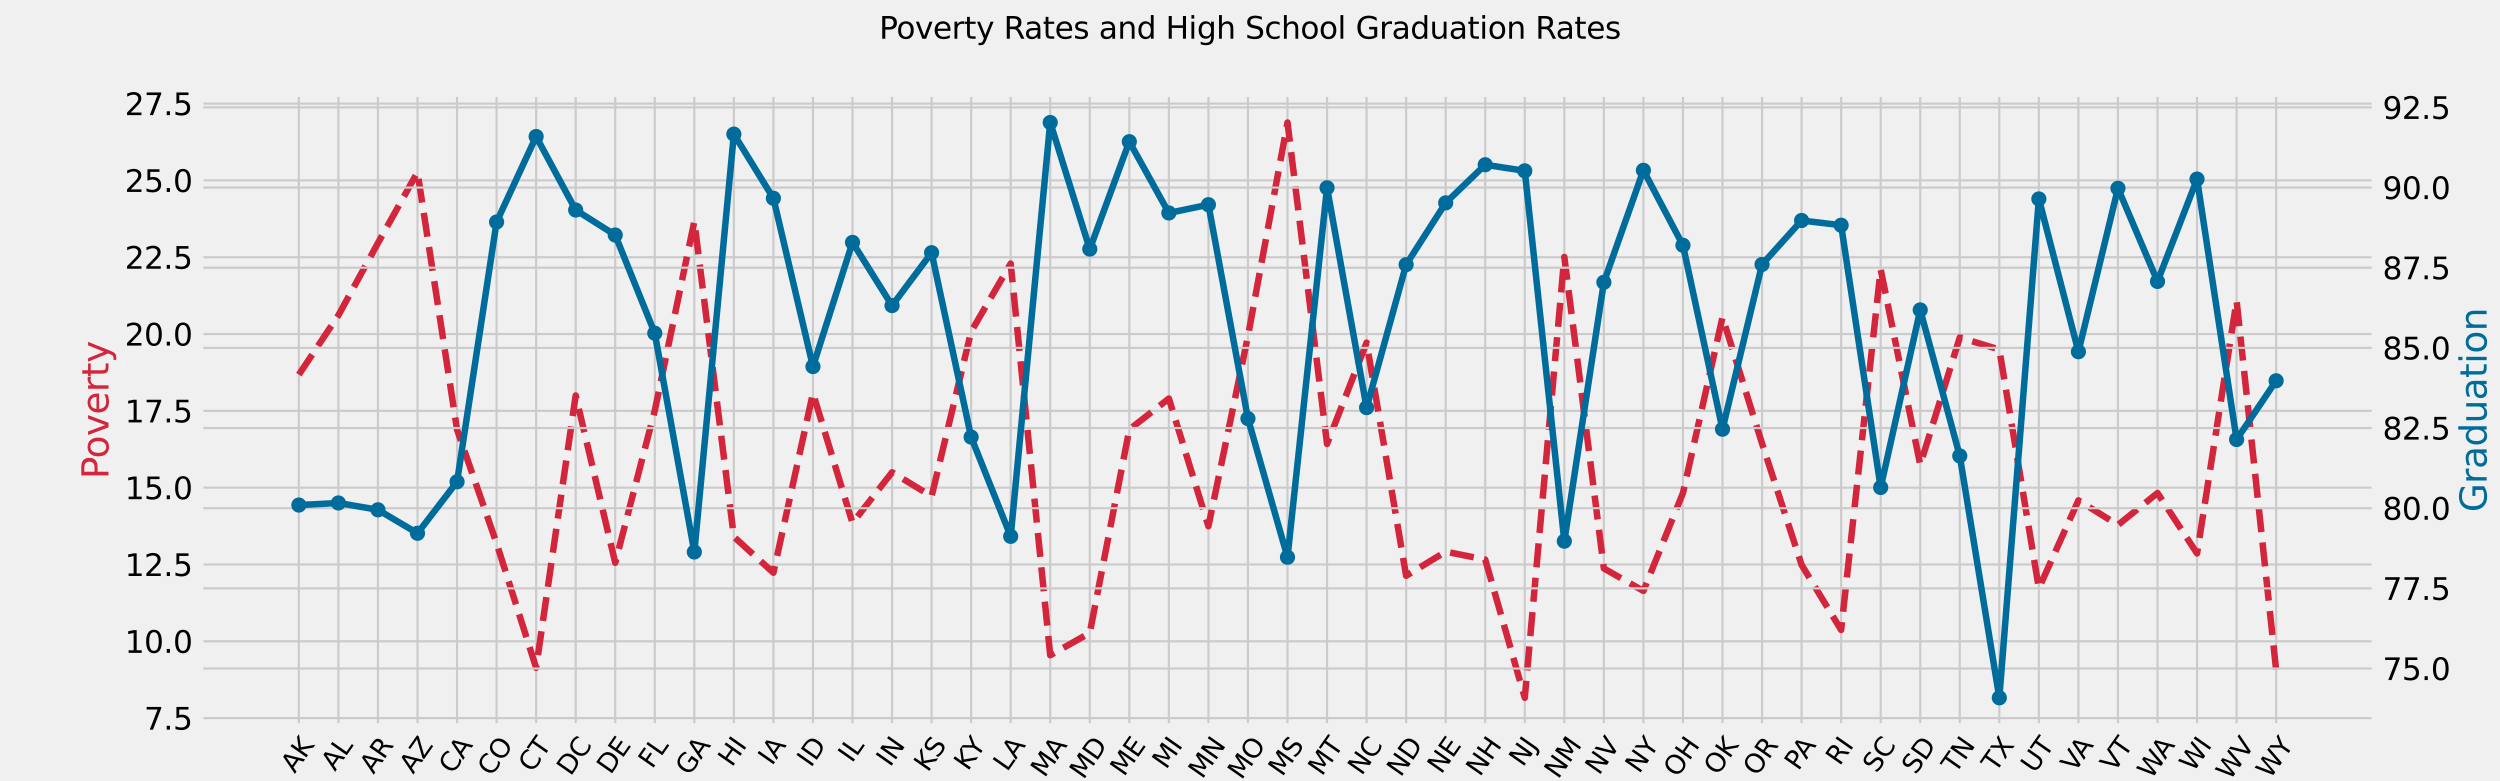 <?xml version="1.0" encoding="utf-8" standalone="no"?>
<!DOCTYPE svg PUBLIC "-//W3C//DTD SVG 1.1//EN"
  "http://www.w3.org/Graphics/SVG/1.1/DTD/svg11.dtd">
<svg xmlns:xlink="http://www.w3.org/1999/xlink" width="1152pt" height="360pt" viewBox="0 0 1152 360" xmlns="http://www.w3.org/2000/svg" version="1.1">
 <defs>
  <style type="text/css">*{stroke-linejoin: round; stroke-linecap: butt}</style>
 </defs>
 <g id="figure_1">
  <g id="patch_1">
   <path d="M 0 360 
L 1152 360 
L 1152 0 
L 0 0 
z
" style="fill: #f0f0f0"/>
  </g>
  <g id="axes_1">
   <g id="patch_2">
    <path d="M 92.16 334.8 
L 1094.4 334.8 
L 1094.4 43.2 
L 92.16 43.2 
z
" style="fill: #f0f0f0"/>
   </g>
   <g id="matplotlib.axis_1">
    <g id="xtick_1">
     <g id="line2d_1">
      <path d="M 137.716 334.8 
L 137.716 43.2 
" clip-path="url(#p3282c26a67)" style="fill: none; stroke: #cbcbcb"/>
     </g>
     <g id="line2d_2"/>
     <g id="text_1">
      <!-- AK -->
      <g transform="translate(135.818 356.7) rotate(-55) scale(0.12 -0.12)">
       <defs>
        <path id="DejaVuSans-41" d="M 2188 4044 
L 1331 1722 
L 3047 1722 
L 2188 4044 
z
M 1831 4666 
L 2547 4666 
L 4325 0 
L 3669 0 
L 3244 1197 
L 1141 1197 
L 716 0 
L 50 0 
L 1831 4666 
z
" transform="scale(0.016)"/>
        <path id="DejaVuSans-4b" d="M 628 4666 
L 1259 4666 
L 1259 2694 
L 3353 4666 
L 4166 4666 
L 1850 2491 
L 4331 0 
L 3500 0 
L 1259 2247 
L 1259 0 
L 628 0 
L 628 4666 
z
" transform="scale(0.016)"/>
       </defs>
       <use xlink:href="#DejaVuSans-41"/>
       <use xlink:href="#DejaVuSans-4b" x="68.408"/>
      </g>
     </g>
    </g>
    <g id="xtick_2">
     <g id="line2d_3">
      <path d="M 155.939 334.8 
L 155.939 43.2 
" clip-path="url(#p3282c26a67)" style="fill: none; stroke: #cbcbcb"/>
     </g>
     <g id="line2d_4"/>
     <g id="text_2">
      <!-- AL -->
      <g transform="translate(154.38 355.731) rotate(-55) scale(0.12 -0.12)">
       <defs>
        <path id="DejaVuSans-4c" d="M 628 4666 
L 1259 4666 
L 1259 531 
L 3531 531 
L 3531 0 
L 628 0 
L 628 4666 
z
" transform="scale(0.016)"/>
       </defs>
       <use xlink:href="#DejaVuSans-41"/>
       <use xlink:href="#DejaVuSans-4c" x="68.408"/>
      </g>
     </g>
    </g>
    <g id="xtick_3">
     <g id="line2d_5">
      <path d="M 174.161 334.8 
L 174.161 43.2 
" clip-path="url(#p3282c26a67)" style="fill: none; stroke: #cbcbcb"/>
     </g>
     <g id="line2d_6"/>
     <g id="text_3">
      <!-- AR -->
      <g transform="translate(172.128 357.084) rotate(-55) scale(0.12 -0.12)">
       <defs>
        <path id="DejaVuSans-52" d="M 2841 2188 
Q 3044 2119 3236 1894 
Q 3428 1669 3622 1275 
L 4263 0 
L 3584 0 
L 2988 1197 
Q 2756 1666 2539 1819 
Q 2322 1972 1947 1972 
L 1259 1972 
L 1259 0 
L 628 0 
L 628 4666 
L 2053 4666 
Q 2853 4666 3247 4331 
Q 3641 3997 3641 3322 
Q 3641 2881 3436 2590 
Q 3231 2300 2841 2188 
z
M 1259 4147 
L 1259 2491 
L 2053 2491 
Q 2509 2491 2742 2702 
Q 2975 2913 2975 3322 
Q 2975 3731 2742 3939 
Q 2509 4147 2053 4147 
L 1259 4147 
z
" transform="scale(0.016)"/>
       </defs>
       <use xlink:href="#DejaVuSans-41"/>
       <use xlink:href="#DejaVuSans-52" x="68.408"/>
      </g>
     </g>
    </g>
    <g id="xtick_4">
     <g id="line2d_7">
      <path d="M 192.384 334.8 
L 192.384 43.2 
" clip-path="url(#p3282c26a67)" style="fill: none; stroke: #cbcbcb"/>
     </g>
     <g id="line2d_8"/>
     <g id="text_4">
      <!-- AZ -->
      <g transform="translate(190.385 356.988) rotate(-55) scale(0.12 -0.12)">
       <defs>
        <path id="DejaVuSans-5a" d="M 359 4666 
L 4025 4666 
L 4025 4184 
L 1075 531 
L 4097 531 
L 4097 0 
L 288 0 
L 288 481 
L 3238 4134 
L 359 4134 
L 359 4666 
z
" transform="scale(0.016)"/>
       </defs>
       <use xlink:href="#DejaVuSans-41"/>
       <use xlink:href="#DejaVuSans-5a" x="68.408"/>
      </g>
     </g>
    </g>
    <g id="xtick_5">
     <g id="line2d_9">
      <path d="M 210.607 334.8 
L 210.607 43.2 
" clip-path="url(#p3282c26a67)" style="fill: none; stroke: #cbcbcb"/>
     </g>
     <g id="line2d_10"/>
     <g id="text_5">
      <!-- CA -->
      <g transform="translate(208.562 357.118) rotate(-55) scale(0.12 -0.12)">
       <defs>
        <path id="DejaVuSans-43" d="M 4122 4306 
L 4122 3641 
Q 3803 3938 3442 4084 
Q 3081 4231 2675 4231 
Q 1875 4231 1450 3742 
Q 1025 3253 1025 2328 
Q 1025 1406 1450 917 
Q 1875 428 2675 428 
Q 3081 428 3442 575 
Q 3803 722 4122 1019 
L 4122 359 
Q 3791 134 3420 21 
Q 3050 -91 2638 -91 
Q 1578 -91 968 557 
Q 359 1206 359 2328 
Q 359 3453 968 4101 
Q 1578 4750 2638 4750 
Q 3056 4750 3426 4639 
Q 3797 4528 4122 4306 
z
" transform="scale(0.016)"/>
       </defs>
       <use xlink:href="#DejaVuSans-43"/>
       <use xlink:href="#DejaVuSans-41" x="69.824"/>
      </g>
     </g>
    </g>
    <g id="xtick_6">
     <g id="line2d_11">
      <path d="M 228.829 334.8 
L 228.829 43.2 
" clip-path="url(#p3282c26a67)" style="fill: none; stroke: #cbcbcb"/>
     </g>
     <g id="line2d_12"/>
     <g id="text_6">
      <!-- CO -->
      <g transform="translate(226.429 358.132) rotate(-55) scale(0.12 -0.12)">
       <defs>
        <path id="DejaVuSans-4f" d="M 2522 4238 
Q 1834 4238 1429 3725 
Q 1025 3213 1025 2328 
Q 1025 1447 1429 934 
Q 1834 422 2522 422 
Q 3209 422 3611 934 
Q 4013 1447 4013 2328 
Q 4013 3213 3611 3725 
Q 3209 4238 2522 4238 
z
M 2522 4750 
Q 3503 4750 4090 4092 
Q 4678 3434 4678 2328 
Q 4678 1225 4090 567 
Q 3503 -91 2522 -91 
Q 1538 -91 948 565 
Q 359 1222 359 2328 
Q 359 3434 948 4092 
Q 1538 4750 2522 4750 
z
" transform="scale(0.016)"/>
       </defs>
       <use xlink:href="#DejaVuSans-43"/>
       <use xlink:href="#DejaVuSans-4f" x="69.824"/>
      </g>
     </g>
    </g>
    <g id="xtick_7">
     <g id="line2d_13">
      <path d="M 247.052 334.8 
L 247.052 43.2 
" clip-path="url(#p3282c26a67)" style="fill: none; stroke: #cbcbcb"/>
     </g>
     <g id="line2d_14"/>
     <g id="text_7">
      <!-- CT -->
      <g transform="translate(245.259 356.398) rotate(-55) scale(0.12 -0.12)">
       <defs>
        <path id="DejaVuSans-54" d="M -19 4666 
L 3928 4666 
L 3928 4134 
L 2272 4134 
L 2272 0 
L 1638 0 
L 1638 4134 
L -19 4134 
L -19 4666 
z
" transform="scale(0.016)"/>
       </defs>
       <use xlink:href="#DejaVuSans-43"/>
       <use xlink:href="#DejaVuSans-54" x="69.824"/>
      </g>
     </g>
    </g>
    <g id="xtick_8">
     <g id="line2d_15">
      <path d="M 265.274 334.8 
L 265.274 43.2 
" clip-path="url(#p3282c26a67)" style="fill: none; stroke: #cbcbcb"/>
     </g>
     <g id="line2d_16"/>
     <g id="text_8">
      <!-- DC -->
      <g transform="translate(262.934 357.963) rotate(-55) scale(0.12 -0.12)">
       <defs>
        <path id="DejaVuSans-44" d="M 1259 4147 
L 1259 519 
L 2022 519 
Q 2988 519 3436 956 
Q 3884 1394 3884 2338 
Q 3884 3275 3436 3711 
Q 2988 4147 2022 4147 
L 1259 4147 
z
M 628 4666 
L 1925 4666 
Q 3281 4666 3915 4102 
Q 4550 3538 4550 2338 
Q 4550 1131 3912 565 
Q 3275 0 1925 0 
L 628 0 
L 628 4666 
z
" transform="scale(0.016)"/>
       </defs>
       <use xlink:href="#DejaVuSans-44"/>
       <use xlink:href="#DejaVuSans-43" x="77.002"/>
      </g>
     </g>
    </g>
    <g id="xtick_9">
     <g id="line2d_17">
      <path d="M 283.497 334.8 
L 283.497 43.2 
" clip-path="url(#p3282c26a67)" style="fill: none; stroke: #cbcbcb"/>
     </g>
     <g id="line2d_18"/>
     <g id="text_9">
      <!-- DE -->
      <g transform="translate(281.385 357.31) rotate(-55) scale(0.12 -0.12)">
       <defs>
        <path id="DejaVuSans-45" d="M 628 4666 
L 3578 4666 
L 3578 4134 
L 1259 4134 
L 1259 2753 
L 3481 2753 
L 3481 2222 
L 1259 2222 
L 1259 531 
L 3634 531 
L 3634 0 
L 628 0 
L 628 4666 
z
" transform="scale(0.016)"/>
       </defs>
       <use xlink:href="#DejaVuSans-44"/>
       <use xlink:href="#DejaVuSans-45" x="77.002"/>
      </g>
     </g>
    </g>
    <g id="xtick_10">
     <g id="line2d_19">
      <path d="M 301.719 334.8 
L 301.719 43.2 
" clip-path="url(#p3282c26a67)" style="fill: none; stroke: #cbcbcb"/>
     </g>
     <g id="line2d_20"/>
     <g id="text_10">
      <!-- FL -->
      <g transform="translate(300.535 354.661) rotate(-55) scale(0.12 -0.12)">
       <defs>
        <path id="DejaVuSans-46" d="M 628 4666 
L 3309 4666 
L 3309 4134 
L 1259 4134 
L 1259 2759 
L 3109 2759 
L 3109 2228 
L 1259 2228 
L 1259 0 
L 628 0 
L 628 4666 
z
" transform="scale(0.016)"/>
       </defs>
       <use xlink:href="#DejaVuSans-46"/>
       <use xlink:href="#DejaVuSans-4c" x="57.52"/>
      </g>
     </g>
    </g>
    <g id="xtick_11">
     <g id="line2d_21">
      <path d="M 319.942 334.8 
L 319.942 43.2 
" clip-path="url(#p3282c26a67)" style="fill: none; stroke: #cbcbcb"/>
     </g>
     <g id="line2d_22"/>
     <g id="text_11">
      <!-- GA -->
      <g transform="translate(317.633 357.871) rotate(-55) scale(0.12 -0.12)">
       <defs>
        <path id="DejaVuSans-47" d="M 3809 666 
L 3809 1919 
L 2778 1919 
L 2778 2438 
L 4434 2438 
L 4434 434 
Q 4069 175 3628 42 
Q 3188 -91 2688 -91 
Q 1594 -91 976 548 
Q 359 1188 359 2328 
Q 359 3472 976 4111 
Q 1594 4750 2688 4750 
Q 3144 4750 3555 4637 
Q 3966 4525 4313 4306 
L 4313 3634 
Q 3963 3931 3569 4081 
Q 3175 4231 2741 4231 
Q 1884 4231 1454 3753 
Q 1025 3275 1025 2328 
Q 1025 1384 1454 906 
Q 1884 428 2741 428 
Q 3075 428 3337 486 
Q 3600 544 3809 666 
z
" transform="scale(0.016)"/>
       </defs>
       <use xlink:href="#DejaVuSans-47"/>
       <use xlink:href="#DejaVuSans-41" x="77.49"/>
      </g>
     </g>
    </g>
    <g id="xtick_12">
     <g id="line2d_23">
      <path d="M 338.164 334.8 
L 338.164 43.2 
" clip-path="url(#p3282c26a67)" style="fill: none; stroke: #cbcbcb"/>
     </g>
     <g id="line2d_24"/>
     <g id="text_12">
      <!-- HI -->
      <g transform="translate(337.273 353.822) rotate(-55) scale(0.12 -0.12)">
       <defs>
        <path id="DejaVuSans-48" d="M 628 4666 
L 1259 4666 
L 1259 2753 
L 3553 2753 
L 3553 4666 
L 4184 4666 
L 4184 0 
L 3553 0 
L 3553 2222 
L 1259 2222 
L 1259 0 
L 628 0 
L 628 4666 
z
" transform="scale(0.016)"/>
        <path id="DejaVuSans-49" d="M 628 4666 
L 1259 4666 
L 1259 0 
L 628 0 
L 628 4666 
z
" transform="scale(0.016)"/>
       </defs>
       <use xlink:href="#DejaVuSans-48"/>
       <use xlink:href="#DejaVuSans-49" x="75.195"/>
      </g>
     </g>
    </g>
    <g id="xtick_13">
     <g id="line2d_25">
      <path d="M 356.387 334.8 
L 356.387 43.2 
" clip-path="url(#p3282c26a67)" style="fill: none; stroke: #cbcbcb"/>
     </g>
     <g id="line2d_26"/>
     <g id="text_13">
      <!-- IA -->
      <g transform="translate(355.73 353.154) rotate(-55) scale(0.12 -0.12)">
       <use xlink:href="#DejaVuSans-49"/>
       <use xlink:href="#DejaVuSans-41" x="29.492"/>
      </g>
     </g>
    </g>
    <g id="xtick_14">
     <g id="line2d_27">
      <path d="M 374.609 334.8 
L 374.609 43.2 
" clip-path="url(#p3282c26a67)" style="fill: none; stroke: #cbcbcb"/>
     </g>
     <g id="line2d_28"/>
     <g id="text_14">
      <!-- ID -->
      <g transform="translate(373.657 353.999) rotate(-55) scale(0.12 -0.12)">
       <use xlink:href="#DejaVuSans-49"/>
       <use xlink:href="#DejaVuSans-44" x="29.492"/>
      </g>
     </g>
    </g>
    <g id="xtick_15">
     <g id="line2d_29">
      <path d="M 392.832 334.8 
L 392.832 43.2 
" clip-path="url(#p3282c26a67)" style="fill: none; stroke: #cbcbcb"/>
     </g>
     <g id="line2d_30"/>
     <g id="text_15">
      <!-- IL -->
      <g transform="translate(392.612 351.907) rotate(-55) scale(0.12 -0.12)">
       <use xlink:href="#DejaVuSans-49"/>
       <use xlink:href="#DejaVuSans-4c" x="29.492"/>
      </g>
     </g>
    </g>
    <g id="xtick_16">
     <g id="line2d_31">
      <path d="M 411.055 334.8 
L 411.055 43.2 
" clip-path="url(#p3282c26a67)" style="fill: none; stroke: #cbcbcb"/>
     </g>
     <g id="line2d_32"/>
     <g id="text_16">
      <!-- IN -->
      <g transform="translate(410.177 353.784) rotate(-55) scale(0.12 -0.12)">
       <defs>
        <path id="DejaVuSans-4e" d="M 628 4666 
L 1478 4666 
L 3547 763 
L 3547 4666 
L 4159 4666 
L 4159 0 
L 3309 0 
L 1241 3903 
L 1241 0 
L 628 0 
L 628 4666 
z
" transform="scale(0.016)"/>
       </defs>
       <use xlink:href="#DejaVuSans-49"/>
       <use xlink:href="#DejaVuSans-4e" x="29.492"/>
      </g>
     </g>
    </g>
    <g id="xtick_17">
     <g id="line2d_33">
      <path d="M 429.277 334.8 
L 429.277 43.2 
" clip-path="url(#p3282c26a67)" style="fill: none; stroke: #cbcbcb"/>
     </g>
     <g id="line2d_34"/>
     <g id="text_17">
      <!-- KS -->
      <g transform="translate(427.548 356.217) rotate(-55) scale(0.12 -0.12)">
       <defs>
        <path id="DejaVuSans-53" d="M 3425 4513 
L 3425 3897 
Q 3066 4069 2747 4153 
Q 2428 4238 2131 4238 
Q 1616 4238 1336 4038 
Q 1056 3838 1056 3469 
Q 1056 3159 1242 3001 
Q 1428 2844 1947 2747 
L 2328 2669 
Q 3034 2534 3370 2195 
Q 3706 1856 3706 1288 
Q 3706 609 3251 259 
Q 2797 -91 1919 -91 
Q 1588 -91 1214 -16 
Q 841 59 441 206 
L 441 856 
Q 825 641 1194 531 
Q 1563 422 1919 422 
Q 2459 422 2753 634 
Q 3047 847 3047 1241 
Q 3047 1584 2836 1778 
Q 2625 1972 2144 2069 
L 1759 2144 
Q 1053 2284 737 2584 
Q 422 2884 422 3419 
Q 422 4038 858 4394 
Q 1294 4750 2059 4750 
Q 2388 4750 2728 4690 
Q 3069 4631 3425 4513 
z
" transform="scale(0.016)"/>
       </defs>
       <use xlink:href="#DejaVuSans-4b"/>
       <use xlink:href="#DejaVuSans-53" x="65.576"/>
      </g>
     </g>
    </g>
    <g id="xtick_18">
     <g id="line2d_35">
      <path d="M 447.5 334.8 
L 447.5 43.2 
" clip-path="url(#p3282c26a67)" style="fill: none; stroke: #cbcbcb"/>
     </g>
     <g id="line2d_36"/>
     <g id="text_18">
      <!-- KY -->
      <g transform="translate(445.978 355.624) rotate(-55) scale(0.12 -0.12)">
       <defs>
        <path id="DejaVuSans-59" d="M -13 4666 
L 666 4666 
L 1959 2747 
L 3244 4666 
L 3922 4666 
L 2272 2222 
L 2272 0 
L 1638 0 
L 1638 2222 
L -13 4666 
z
" transform="scale(0.016)"/>
       </defs>
       <use xlink:href="#DejaVuSans-4b"/>
       <use xlink:href="#DejaVuSans-59" x="61.951"/>
      </g>
     </g>
    </g>
    <g id="xtick_19">
     <g id="line2d_37">
      <path d="M 465.722 334.8 
L 465.722 43.2 
" clip-path="url(#p3282c26a67)" style="fill: none; stroke: #cbcbcb"/>
     </g>
     <g id="line2d_38"/>
     <g id="text_19">
      <!-- LA -->
      <g transform="translate(464.085 355.952) rotate(-55) scale(0.12 -0.12)">
       <use xlink:href="#DejaVuSans-4c"/>
       <use xlink:href="#DejaVuSans-41" x="57.963"/>
      </g>
     </g>
    </g>
    <g id="xtick_20">
     <g id="line2d_39">
      <path d="M 483.945 334.8 
L 483.945 43.2 
" clip-path="url(#p3282c26a67)" style="fill: none; stroke: #cbcbcb"/>
     </g>
     <g id="line2d_40"/>
     <g id="text_20">
      <!-- MA -->
      <g transform="translate(481.334 358.735) rotate(-55) scale(0.12 -0.12)">
       <defs>
        <path id="DejaVuSans-4d" d="M 628 4666 
L 1569 4666 
L 2759 1491 
L 3956 4666 
L 4897 4666 
L 4897 0 
L 4281 0 
L 4281 4097 
L 3078 897 
L 2444 897 
L 1241 4097 
L 1241 0 
L 628 0 
L 628 4666 
z
" transform="scale(0.016)"/>
       </defs>
       <use xlink:href="#DejaVuSans-4d"/>
       <use xlink:href="#DejaVuSans-41" x="86.279"/>
      </g>
     </g>
    </g>
    <g id="xtick_21">
     <g id="line2d_41">
      <path d="M 502.167 334.8 
L 502.167 43.2 
" clip-path="url(#p3282c26a67)" style="fill: none; stroke: #cbcbcb"/>
     </g>
     <g id="line2d_42"/>
     <g id="text_21">
      <!-- MD -->
      <g transform="translate(499.26 359.58) rotate(-55) scale(0.12 -0.12)">
       <use xlink:href="#DejaVuSans-4d"/>
       <use xlink:href="#DejaVuSans-44" x="86.279"/>
      </g>
     </g>
    </g>
    <g id="xtick_22">
     <g id="line2d_43">
      <path d="M 520.39 334.8 
L 520.39 43.2 
" clip-path="url(#p3282c26a67)" style="fill: none; stroke: #cbcbcb"/>
     </g>
     <g id="line2d_44"/>
     <g id="text_22">
      <!-- ME -->
      <g transform="translate(517.958 358.222) rotate(-55) scale(0.12 -0.12)">
       <use xlink:href="#DejaVuSans-4d"/>
       <use xlink:href="#DejaVuSans-45" x="86.279"/>
      </g>
     </g>
    </g>
    <g id="xtick_23">
     <g id="line2d_45">
      <path d="M 538.612 334.8 
L 538.612 43.2 
" clip-path="url(#p3282c26a67)" style="fill: none; stroke: #cbcbcb"/>
     </g>
     <g id="line2d_46"/>
     <g id="text_23">
      <!-- MI -->
      <g transform="translate(537.34 354.911) rotate(-55) scale(0.12 -0.12)">
       <use xlink:href="#DejaVuSans-4d"/>
       <use xlink:href="#DejaVuSans-49" x="86.279"/>
      </g>
     </g>
    </g>
    <g id="xtick_24">
     <g id="line2d_47">
      <path d="M 556.835 334.8 
L 556.835 43.2 
" clip-path="url(#p3282c26a67)" style="fill: none; stroke: #cbcbcb"/>
     </g>
     <g id="line2d_48"/>
     <g id="text_24">
      <!-- MN -->
      <g transform="translate(554.003 359.365) rotate(-55) scale(0.12 -0.12)">
       <use xlink:href="#DejaVuSans-4d"/>
       <use xlink:href="#DejaVuSans-4e" x="86.279"/>
      </g>
     </g>
    </g>
    <g id="xtick_25">
     <g id="line2d_49">
      <path d="M 575.057 334.8 
L 575.057 43.2 
" clip-path="url(#p3282c26a67)" style="fill: none; stroke: #cbcbcb"/>
     </g>
     <g id="line2d_50"/>
     <g id="text_25">
      <!-- MO -->
      <g transform="translate(572.091 359.749) rotate(-55) scale(0.12 -0.12)">
       <use xlink:href="#DejaVuSans-4d"/>
       <use xlink:href="#DejaVuSans-4f" x="86.279"/>
      </g>
     </g>
    </g>
    <g id="xtick_26">
     <g id="line2d_51">
      <path d="M 593.28 334.8 
L 593.28 43.2 
" clip-path="url(#p3282c26a67)" style="fill: none; stroke: #cbcbcb"/>
     </g>
     <g id="line2d_52"/>
     <g id="text_26">
      <!-- MS -->
      <g transform="translate(590.838 358.252) rotate(-55) scale(0.12 -0.12)">
       <use xlink:href="#DejaVuSans-4d"/>
       <use xlink:href="#DejaVuSans-53" x="86.279"/>
      </g>
     </g>
    </g>
    <g id="xtick_27">
     <g id="line2d_53">
      <path d="M 611.503 334.8 
L 611.503 43.2 
" clip-path="url(#p3282c26a67)" style="fill: none; stroke: #cbcbcb"/>
     </g>
     <g id="line2d_54"/>
     <g id="text_27">
      <!-- MT -->
      <g transform="translate(609.144 358.015) rotate(-55) scale(0.12 -0.12)">
       <use xlink:href="#DejaVuSans-4d"/>
       <use xlink:href="#DejaVuSans-54" x="86.279"/>
      </g>
     </g>
    </g>
    <g id="xtick_28">
     <g id="line2d_55">
      <path d="M 629.725 334.8 
L 629.725 43.2 
" clip-path="url(#p3282c26a67)" style="fill: none; stroke: #cbcbcb"/>
     </g>
     <g id="line2d_56"/>
     <g id="text_28">
      <!-- NC -->
      <g transform="translate(627.46 357.748) rotate(-55) scale(0.12 -0.12)">
       <use xlink:href="#DejaVuSans-4e"/>
       <use xlink:href="#DejaVuSans-43" x="74.805"/>
      </g>
     </g>
    </g>
    <g id="xtick_29">
     <g id="line2d_57">
      <path d="M 647.948 334.8 
L 647.948 43.2 
" clip-path="url(#p3282c26a67)" style="fill: none; stroke: #cbcbcb"/>
     </g>
     <g id="line2d_58"/>
     <g id="text_29">
      <!-- ND -->
      <g transform="translate(645.435 358.453) rotate(-55) scale(0.12 -0.12)">
       <use xlink:href="#DejaVuSans-4e"/>
       <use xlink:href="#DejaVuSans-44" x="74.805"/>
      </g>
     </g>
    </g>
    <g id="xtick_30">
     <g id="line2d_59">
      <path d="M 666.17 334.8 
L 666.17 43.2 
" clip-path="url(#p3282c26a67)" style="fill: none; stroke: #cbcbcb"/>
     </g>
     <g id="line2d_60"/>
     <g id="text_30">
      <!-- NE -->
      <g transform="translate(664.133 357.095) rotate(-55) scale(0.12 -0.12)">
       <use xlink:href="#DejaVuSans-4e"/>
       <use xlink:href="#DejaVuSans-45" x="74.805"/>
      </g>
     </g>
    </g>
    <g id="xtick_31">
     <g id="line2d_61">
      <path d="M 684.393 334.8 
L 684.393 43.2 
" clip-path="url(#p3282c26a67)" style="fill: none; stroke: #cbcbcb"/>
     </g>
     <g id="line2d_62"/>
     <g id="text_31">
      <!-- NH -->
      <g transform="translate(681.942 358.276) rotate(-55) scale(0.12 -0.12)">
       <use xlink:href="#DejaVuSans-4e"/>
       <use xlink:href="#DejaVuSans-48" x="74.805"/>
      </g>
     </g>
    </g>
    <g id="xtick_32">
     <g id="line2d_63">
      <path d="M 702.615 334.8 
L 702.615 43.2 
" clip-path="url(#p3282c26a67)" style="fill: none; stroke: #cbcbcb"/>
     </g>
     <g id="line2d_64"/>
     <g id="text_32">
      <!-- NJ -->
      <g transform="translate(701.738 353.784) rotate(-55) scale(0.12 -0.12)">
       <defs>
        <path id="DejaVuSans-4a" d="M 628 4666 
L 1259 4666 
L 1259 325 
Q 1259 -519 939 -900 
Q 619 -1281 -91 -1281 
L -331 -1281 
L -331 -750 
L -134 -750 
Q 284 -750 456 -515 
Q 628 -281 628 325 
L 628 4666 
z
" transform="scale(0.016)"/>
       </defs>
       <use xlink:href="#DejaVuSans-4e"/>
       <use xlink:href="#DejaVuSans-4a" x="74.805"/>
      </g>
     </g>
    </g>
    <g id="xtick_33">
     <g id="line2d_65">
      <path d="M 720.838 334.8 
L 720.838 43.2 
" clip-path="url(#p3282c26a67)" style="fill: none; stroke: #cbcbcb"/>
     </g>
     <g id="line2d_66"/>
     <g id="text_33">
      <!-- NM -->
      <g transform="translate(718.006 359.365) rotate(-55) scale(0.12 -0.12)">
       <use xlink:href="#DejaVuSans-4e"/>
       <use xlink:href="#DejaVuSans-4d" x="74.805"/>
      </g>
     </g>
    </g>
    <g id="xtick_34">
     <g id="line2d_67">
      <path d="M 739.06 334.8 
L 739.06 43.2 
" clip-path="url(#p3282c26a67)" style="fill: none; stroke: #cbcbcb"/>
     </g>
     <g id="line2d_68"/>
     <g id="text_34">
      <!-- NV -->
      <g transform="translate(736.844 357.608) rotate(-55) scale(0.12 -0.12)">
       <defs>
        <path id="DejaVuSans-56" d="M 1831 0 
L 50 4666 
L 709 4666 
L 2188 738 
L 3669 4666 
L 4325 4666 
L 2547 0 
L 1831 0 
z
" transform="scale(0.016)"/>
       </defs>
       <use xlink:href="#DejaVuSans-4e"/>
       <use xlink:href="#DejaVuSans-56" x="74.805"/>
      </g>
     </g>
    </g>
    <g id="xtick_35">
     <g id="line2d_69">
      <path d="M 757.283 334.8 
L 757.283 43.2 
" clip-path="url(#p3282c26a67)" style="fill: none; stroke: #cbcbcb"/>
     </g>
     <g id="line2d_70"/>
     <g id="text_35">
      <!-- NY -->
      <g transform="translate(755.319 356.888) rotate(-55) scale(0.12 -0.12)">
       <use xlink:href="#DejaVuSans-4e"/>
       <use xlink:href="#DejaVuSans-59" x="74.805"/>
      </g>
     </g>
    </g>
    <g id="xtick_36">
     <g id="line2d_71">
      <path d="M 775.505 334.8 
L 775.505 43.2 
" clip-path="url(#p3282c26a67)" style="fill: none; stroke: #cbcbcb"/>
     </g>
     <g id="line2d_72"/>
     <g id="text_36">
      <!-- OH -->
      <g transform="translate(772.921 358.66) rotate(-55) scale(0.12 -0.12)">
       <use xlink:href="#DejaVuSans-4f"/>
       <use xlink:href="#DejaVuSans-48" x="78.711"/>
      </g>
     </g>
    </g>
    <g id="xtick_37">
     <g id="line2d_73">
      <path d="M 793.728 334.8 
L 793.728 43.2 
" clip-path="url(#p3282c26a67)" style="fill: none; stroke: #cbcbcb"/>
     </g>
     <g id="line2d_74"/>
     <g id="text_37">
      <!-- OK -->
      <g transform="translate(791.475 357.714) rotate(-55) scale(0.12 -0.12)">
       <use xlink:href="#DejaVuSans-4f"/>
       <use xlink:href="#DejaVuSans-4b" x="78.711"/>
      </g>
     </g>
    </g>
    <g id="xtick_38">
     <g id="line2d_75">
      <path d="M 811.951 334.8 
L 811.951 43.2 
" clip-path="url(#p3282c26a67)" style="fill: none; stroke: #cbcbcb"/>
     </g>
     <g id="line2d_76"/>
     <g id="text_38">
      <!-- OR -->
      <g transform="translate(809.563 358.098) rotate(-55) scale(0.12 -0.12)">
       <use xlink:href="#DejaVuSans-4f"/>
       <use xlink:href="#DejaVuSans-52" x="78.711"/>
      </g>
     </g>
    </g>
    <g id="xtick_39">
     <g id="line2d_77">
      <path d="M 830.173 334.8 
L 830.173 43.2 
" clip-path="url(#p3282c26a67)" style="fill: none; stroke: #cbcbcb"/>
     </g>
     <g id="line2d_78"/>
     <g id="text_39">
      <!-- PA -->
      <g transform="translate(828.676 355.555) rotate(-55) scale(0.12 -0.12)">
       <defs>
        <path id="DejaVuSans-50" d="M 1259 4147 
L 1259 2394 
L 2053 2394 
Q 2494 2394 2734 2622 
Q 2975 2850 2975 3272 
Q 2975 3691 2734 3919 
Q 2494 4147 2053 4147 
L 1259 4147 
z
M 628 4666 
L 2053 4666 
Q 2838 4666 3239 4311 
Q 3641 3956 3641 3272 
Q 3641 2581 3239 2228 
Q 2838 1875 2053 1875 
L 1259 1875 
L 1259 0 
L 628 0 
L 628 4666 
z
" transform="scale(0.016)"/>
       </defs>
       <use xlink:href="#DejaVuSans-50"/>
       <use xlink:href="#DejaVuSans-41" x="53.928"/>
      </g>
     </g>
    </g>
    <g id="xtick_40">
     <g id="line2d_79">
      <path d="M 848.396 334.8 
L 848.396 43.2 
" clip-path="url(#p3282c26a67)" style="fill: none; stroke: #cbcbcb"/>
     </g>
     <g id="line2d_80"/>
     <g id="text_40">
      <!-- RI -->
      <g transform="translate(847.702 353.26) rotate(-55) scale(0.12 -0.12)">
       <use xlink:href="#DejaVuSans-52"/>
       <use xlink:href="#DejaVuSans-49" x="69.482"/>
      </g>
     </g>
    </g>
    <g id="xtick_41">
     <g id="line2d_81">
      <path d="M 866.618 334.8 
L 866.618 43.2 
" clip-path="url(#p3282c26a67)" style="fill: none; stroke: #cbcbcb"/>
     </g>
     <g id="line2d_82"/>
     <g id="text_41">
      <!-- SC -->
      <g transform="translate(864.743 356.634) rotate(-55) scale(0.12 -0.12)">
       <use xlink:href="#DejaVuSans-53"/>
       <use xlink:href="#DejaVuSans-43" x="63.477"/>
      </g>
     </g>
    </g>
    <g id="xtick_42">
     <g id="line2d_83">
      <path d="M 884.841 334.8 
L 884.841 43.2 
" clip-path="url(#p3282c26a67)" style="fill: none; stroke: #cbcbcb"/>
     </g>
     <g id="line2d_84"/>
     <g id="text_42">
      <!-- SD -->
      <g transform="translate(882.718 357.339) rotate(-55) scale(0.12 -0.12)">
       <use xlink:href="#DejaVuSans-53"/>
       <use xlink:href="#DejaVuSans-44" x="63.477"/>
      </g>
     </g>
    </g>
    <g id="xtick_43">
     <g id="line2d_85">
      <path d="M 903.063 334.8 
L 903.063 43.2 
" clip-path="url(#p3282c26a67)" style="fill: none; stroke: #cbcbcb"/>
     </g>
     <g id="line2d_86"/>
     <g id="text_43">
      <!-- TN -->
      <g transform="translate(901.099 356.888) rotate(-55) scale(0.12 -0.12)">
       <use xlink:href="#DejaVuSans-54"/>
       <use xlink:href="#DejaVuSans-4e" x="61.084"/>
      </g>
     </g>
    </g>
    <g id="xtick_44">
     <g id="line2d_87">
      <path d="M 921.286 334.8 
L 921.286 43.2 
" clip-path="url(#p3282c26a67)" style="fill: none; stroke: #cbcbcb"/>
     </g>
     <g id="line2d_88"/>
     <g id="text_44">
      <!-- TX -->
      <g transform="translate(919.539 356.267) rotate(-55) scale(0.12 -0.12)">
       <defs>
        <path id="DejaVuSans-58" d="M 403 4666 
L 1081 4666 
L 2241 2931 
L 3406 4666 
L 4084 4666 
L 2584 2425 
L 4184 0 
L 3506 0 
L 2194 1984 
L 872 0 
L 191 0 
L 1856 2491 
L 403 4666 
z
" transform="scale(0.016)"/>
       </defs>
       <use xlink:href="#DejaVuSans-54"/>
       <use xlink:href="#DejaVuSans-58" x="61.084"/>
      </g>
     </g>
    </g>
    <g id="xtick_45">
     <g id="line2d_89">
      <path d="M 939.508 334.8 
L 939.508 43.2 
" clip-path="url(#p3282c26a67)" style="fill: none; stroke: #cbcbcb"/>
     </g>
     <g id="line2d_90"/>
     <g id="text_45">
      <!-- UT -->
      <g transform="translate(937.6 356.728) rotate(-55) scale(0.12 -0.12)">
       <defs>
        <path id="DejaVuSans-55" d="M 556 4666 
L 1191 4666 
L 1191 1831 
Q 1191 1081 1462 751 
Q 1734 422 2344 422 
Q 2950 422 3222 751 
Q 3494 1081 3494 1831 
L 3494 4666 
L 4128 4666 
L 4128 1753 
Q 4128 841 3676 375 
Q 3225 -91 2344 -91 
Q 1459 -91 1007 375 
Q 556 841 556 1753 
L 556 4666 
z
" transform="scale(0.016)"/>
       </defs>
       <use xlink:href="#DejaVuSans-55"/>
       <use xlink:href="#DejaVuSans-54" x="73.193"/>
      </g>
     </g>
    </g>
    <g id="xtick_46">
     <g id="line2d_91">
      <path d="M 957.731 334.8 
L 957.731 43.2 
" clip-path="url(#p3282c26a67)" style="fill: none; stroke: #cbcbcb"/>
     </g>
     <g id="line2d_92"/>
     <g id="text_46">
      <!-- VA -->
      <g transform="translate(955.954 356.352) rotate(-55) scale(0.12 -0.12)">
       <use xlink:href="#DejaVuSans-56"/>
       <use xlink:href="#DejaVuSans-41" x="62.033"/>
      </g>
     </g>
    </g>
    <g id="xtick_47">
     <g id="line2d_93">
      <path d="M 975.953 334.8 
L 975.953 43.2 
" clip-path="url(#p3282c26a67)" style="fill: none; stroke: #cbcbcb"/>
     </g>
     <g id="line2d_94"/>
     <g id="text_47">
      <!-- VT -->
      <g transform="translate(974.21 356.258) rotate(-55) scale(0.12 -0.12)">
       <use xlink:href="#DejaVuSans-56"/>
       <use xlink:href="#DejaVuSans-54" x="68.408"/>
      </g>
     </g>
    </g>
    <g id="xtick_48">
     <g id="line2d_95">
      <path d="M 994.176 334.8 
L 994.176 43.2 
" clip-path="url(#p3282c26a67)" style="fill: none; stroke: #cbcbcb"/>
     </g>
     <g id="line2d_96"/>
     <g id="text_48">
      <!-- WA -->
      <g transform="translate(991.321 359.433) rotate(-55) scale(0.12 -0.12)">
       <defs>
        <path id="DejaVuSans-57" d="M 213 4666 
L 850 4666 
L 1831 722 
L 2809 4666 
L 3519 4666 
L 4500 722 
L 5478 4666 
L 6119 4666 
L 4947 0 
L 4153 0 
L 3169 4050 
L 2175 0 
L 1381 0 
L 213 4666 
z
" transform="scale(0.016)"/>
       </defs>
       <use xlink:href="#DejaVuSans-57"/>
       <use xlink:href="#DejaVuSans-41" x="93.377"/>
      </g>
     </g>
    </g>
    <g id="xtick_49">
     <g id="line2d_97">
      <path d="M 1012.399 334.8 
L 1012.399 43.2 
" clip-path="url(#p3282c26a67)" style="fill: none; stroke: #cbcbcb"/>
     </g>
     <g id="line2d_98"/>
     <g id="text_49">
      <!-- WI -->
      <g transform="translate(1010.693 356.149) rotate(-55) scale(0.12 -0.12)">
       <use xlink:href="#DejaVuSans-57"/>
       <use xlink:href="#DejaVuSans-49" x="98.877"/>
      </g>
     </g>
    </g>
    <g id="xtick_50">
     <g id="line2d_99">
      <path d="M 1030.621 334.8 
L 1030.621 43.2 
" clip-path="url(#p3282c26a67)" style="fill: none; stroke: #cbcbcb"/>
     </g>
     <g id="line2d_100"/>
     <g id="text_50">
      <!-- WV -->
      <g transform="translate(1027.577 359.973) rotate(-55) scale(0.12 -0.12)">
       <use xlink:href="#DejaVuSans-57"/>
       <use xlink:href="#DejaVuSans-56" x="98.877"/>
      </g>
     </g>
    </g>
    <g id="xtick_51">
     <g id="line2d_101">
      <path d="M 1048.844 334.8 
L 1048.844 43.2 
" clip-path="url(#p3282c26a67)" style="fill: none; stroke: #cbcbcb"/>
     </g>
     <g id="line2d_102"/>
     <g id="text_51">
      <!-- WY -->
      <g transform="translate(1046.051 359.253) rotate(-55) scale(0.12 -0.12)">
       <use xlink:href="#DejaVuSans-57"/>
       <use xlink:href="#DejaVuSans-59" x="98.877"/>
      </g>
     </g>
    </g>
    <g id="text_52">
     <!-- US State -->
     <g transform="translate(567.291 374.523) scale(0.12 -0.12)">
      <defs>
       <path id="DejaVuSans-20" transform="scale(0.016)"/>
       <path id="DejaVuSans-74" d="M 1172 4494 
L 1172 3500 
L 2356 3500 
L 2356 3053 
L 1172 3053 
L 1172 1153 
Q 1172 725 1289 603 
Q 1406 481 1766 481 
L 2356 481 
L 2356 0 
L 1766 0 
Q 1100 0 847 248 
Q 594 497 594 1153 
L 594 3053 
L 172 3053 
L 172 3500 
L 594 3500 
L 594 4494 
L 1172 4494 
z
" transform="scale(0.016)"/>
       <path id="DejaVuSans-61" d="M 2194 1759 
Q 1497 1759 1228 1600 
Q 959 1441 959 1056 
Q 959 750 1161 570 
Q 1363 391 1709 391 
Q 2188 391 2477 730 
Q 2766 1069 2766 1631 
L 2766 1759 
L 2194 1759 
z
M 3341 1997 
L 3341 0 
L 2766 0 
L 2766 531 
Q 2569 213 2275 61 
Q 1981 -91 1556 -91 
Q 1019 -91 701 211 
Q 384 513 384 1019 
Q 384 1609 779 1909 
Q 1175 2209 1959 2209 
L 2766 2209 
L 2766 2266 
Q 2766 2663 2505 2880 
Q 2244 3097 1772 3097 
Q 1472 3097 1187 3025 
Q 903 2953 641 2809 
L 641 3341 
Q 956 3463 1253 3523 
Q 1550 3584 1831 3584 
Q 2591 3584 2966 3190 
Q 3341 2797 3341 1997 
z
" transform="scale(0.016)"/>
       <path id="DejaVuSans-65" d="M 3597 1894 
L 3597 1613 
L 953 1613 
Q 991 1019 1311 708 
Q 1631 397 2203 397 
Q 2534 397 2845 478 
Q 3156 559 3463 722 
L 3463 178 
Q 3153 47 2828 -22 
Q 2503 -91 2169 -91 
Q 1331 -91 842 396 
Q 353 884 353 1716 
Q 353 2575 817 3079 
Q 1281 3584 2069 3584 
Q 2775 3584 3186 3129 
Q 3597 2675 3597 1894 
z
M 3022 2063 
Q 3016 2534 2758 2815 
Q 2500 3097 2075 3097 
Q 1594 3097 1305 2825 
Q 1016 2553 972 2059 
L 3022 2063 
z
" transform="scale(0.016)"/>
      </defs>
      <use xlink:href="#DejaVuSans-55"/>
      <use xlink:href="#DejaVuSans-53" x="73.193"/>
      <use xlink:href="#DejaVuSans-20" x="136.67"/>
      <use xlink:href="#DejaVuSans-53" x="168.457"/>
      <use xlink:href="#DejaVuSans-74" x="231.934"/>
      <use xlink:href="#DejaVuSans-61" x="271.143"/>
      <use xlink:href="#DejaVuSans-74" x="332.422"/>
      <use xlink:href="#DejaVuSans-65" x="371.631"/>
     </g>
    </g>
   </g>
   <g id="matplotlib.axis_2">
    <g id="ytick_1">
     <g id="line2d_103">
      <path d="M 92.16 330.903 
L 1094.4 330.903 
" clip-path="url(#p3282c26a67)" style="fill: none; stroke: #cbcbcb"/>
     </g>
     <g id="line2d_104"/>
     <g id="text_53">
      <!-- 7.5 -->
      <g transform="translate(66.396 336.222) scale(0.14 -0.14)">
       <defs>
        <path id="DejaVuSans-37" d="M 525 4666 
L 3525 4666 
L 3525 4397 
L 1831 0 
L 1172 0 
L 2766 4134 
L 525 4134 
L 525 4666 
z
" transform="scale(0.016)"/>
        <path id="DejaVuSans-2e" d="M 684 794 
L 1344 794 
L 1344 0 
L 684 0 
L 684 794 
z
" transform="scale(0.016)"/>
        <path id="DejaVuSans-35" d="M 691 4666 
L 3169 4666 
L 3169 4134 
L 1269 4134 
L 1269 2991 
Q 1406 3038 1543 3061 
Q 1681 3084 1819 3084 
Q 2600 3084 3056 2656 
Q 3513 2228 3513 1497 
Q 3513 744 3044 326 
Q 2575 -91 1722 -91 
Q 1428 -91 1123 -41 
Q 819 9 494 109 
L 494 744 
Q 775 591 1075 516 
Q 1375 441 1709 441 
Q 2250 441 2565 725 
Q 2881 1009 2881 1497 
Q 2881 1984 2565 2268 
Q 2250 2553 1709 2553 
Q 1456 2553 1204 2497 
Q 953 2441 691 2322 
L 691 4666 
z
" transform="scale(0.016)"/>
       </defs>
       <use xlink:href="#DejaVuSans-37"/>
       <use xlink:href="#DejaVuSans-2e" x="63.623"/>
       <use xlink:href="#DejaVuSans-35" x="95.41"/>
      </g>
     </g>
    </g>
    <g id="ytick_2">
     <g id="line2d_105">
      <path d="M 92.16 295.507 
L 1094.4 295.507 
" clip-path="url(#p3282c26a67)" style="fill: none; stroke: #cbcbcb"/>
     </g>
     <g id="line2d_106"/>
     <g id="text_54">
      <!-- 10.0 -->
      <g transform="translate(57.488 300.826) scale(0.14 -0.14)">
       <defs>
        <path id="DejaVuSans-31" d="M 794 531 
L 1825 531 
L 1825 4091 
L 703 3866 
L 703 4441 
L 1819 4666 
L 2450 4666 
L 2450 531 
L 3481 531 
L 3481 0 
L 794 0 
L 794 531 
z
" transform="scale(0.016)"/>
        <path id="DejaVuSans-30" d="M 2034 4250 
Q 1547 4250 1301 3770 
Q 1056 3291 1056 2328 
Q 1056 1369 1301 889 
Q 1547 409 2034 409 
Q 2525 409 2770 889 
Q 3016 1369 3016 2328 
Q 3016 3291 2770 3770 
Q 2525 4250 2034 4250 
z
M 2034 4750 
Q 2819 4750 3233 4129 
Q 3647 3509 3647 2328 
Q 3647 1150 3233 529 
Q 2819 -91 2034 -91 
Q 1250 -91 836 529 
Q 422 1150 422 2328 
Q 422 3509 836 4129 
Q 1250 4750 2034 4750 
z
" transform="scale(0.016)"/>
       </defs>
       <use xlink:href="#DejaVuSans-31"/>
       <use xlink:href="#DejaVuSans-30" x="63.623"/>
       <use xlink:href="#DejaVuSans-2e" x="127.246"/>
       <use xlink:href="#DejaVuSans-30" x="159.033"/>
      </g>
     </g>
    </g>
    <g id="ytick_3">
     <g id="line2d_107">
      <path d="M 92.16 260.111 
L 1094.4 260.111 
" clip-path="url(#p3282c26a67)" style="fill: none; stroke: #cbcbcb"/>
     </g>
     <g id="line2d_108"/>
     <g id="text_55">
      <!-- 12.5 -->
      <g transform="translate(57.488 265.43) scale(0.14 -0.14)">
       <defs>
        <path id="DejaVuSans-32" d="M 1228 531 
L 3431 531 
L 3431 0 
L 469 0 
L 469 531 
Q 828 903 1448 1529 
Q 2069 2156 2228 2338 
Q 2531 2678 2651 2914 
Q 2772 3150 2772 3378 
Q 2772 3750 2511 3984 
Q 2250 4219 1831 4219 
Q 1534 4219 1204 4116 
Q 875 4013 500 3803 
L 500 4441 
Q 881 4594 1212 4672 
Q 1544 4750 1819 4750 
Q 2544 4750 2975 4387 
Q 3406 4025 3406 3419 
Q 3406 3131 3298 2873 
Q 3191 2616 2906 2266 
Q 2828 2175 2409 1742 
Q 1991 1309 1228 531 
z
" transform="scale(0.016)"/>
       </defs>
       <use xlink:href="#DejaVuSans-31"/>
       <use xlink:href="#DejaVuSans-32" x="63.623"/>
       <use xlink:href="#DejaVuSans-2e" x="127.246"/>
       <use xlink:href="#DejaVuSans-35" x="159.033"/>
      </g>
     </g>
    </g>
    <g id="ytick_4">
     <g id="line2d_109">
      <path d="M 92.16 224.716 
L 1094.4 224.716 
" clip-path="url(#p3282c26a67)" style="fill: none; stroke: #cbcbcb"/>
     </g>
     <g id="line2d_110"/>
     <g id="text_56">
      <!-- 15.0 -->
      <g transform="translate(57.488 230.034) scale(0.14 -0.14)">
       <use xlink:href="#DejaVuSans-31"/>
       <use xlink:href="#DejaVuSans-35" x="63.623"/>
       <use xlink:href="#DejaVuSans-2e" x="127.246"/>
       <use xlink:href="#DejaVuSans-30" x="159.033"/>
      </g>
     </g>
    </g>
    <g id="ytick_5">
     <g id="line2d_111">
      <path d="M 92.16 189.32 
L 1094.4 189.32 
" clip-path="url(#p3282c26a67)" style="fill: none; stroke: #cbcbcb"/>
     </g>
     <g id="line2d_112"/>
     <g id="text_57">
      <!-- 17.5 -->
      <g transform="translate(57.488 194.639) scale(0.14 -0.14)">
       <use xlink:href="#DejaVuSans-31"/>
       <use xlink:href="#DejaVuSans-37" x="63.623"/>
       <use xlink:href="#DejaVuSans-2e" x="127.246"/>
       <use xlink:href="#DejaVuSans-35" x="159.033"/>
      </g>
     </g>
    </g>
    <g id="ytick_6">
     <g id="line2d_113">
      <path d="M 92.16 153.924 
L 1094.4 153.924 
" clip-path="url(#p3282c26a67)" style="fill: none; stroke: #cbcbcb"/>
     </g>
     <g id="line2d_114"/>
     <g id="text_58">
      <!-- 20.0 -->
      <g transform="translate(57.488 159.243) scale(0.14 -0.14)">
       <use xlink:href="#DejaVuSans-32"/>
       <use xlink:href="#DejaVuSans-30" x="63.623"/>
       <use xlink:href="#DejaVuSans-2e" x="127.246"/>
       <use xlink:href="#DejaVuSans-30" x="159.033"/>
      </g>
     </g>
    </g>
    <g id="ytick_7">
     <g id="line2d_115">
      <path d="M 92.16 118.528 
L 1094.4 118.528 
" clip-path="url(#p3282c26a67)" style="fill: none; stroke: #cbcbcb"/>
     </g>
     <g id="line2d_116"/>
     <g id="text_59">
      <!-- 22.5 -->
      <g transform="translate(57.488 123.847) scale(0.14 -0.14)">
       <use xlink:href="#DejaVuSans-32"/>
       <use xlink:href="#DejaVuSans-32" x="63.623"/>
       <use xlink:href="#DejaVuSans-2e" x="127.246"/>
       <use xlink:href="#DejaVuSans-35" x="159.033"/>
      </g>
     </g>
    </g>
    <g id="ytick_8">
     <g id="line2d_117">
      <path d="M 92.16 83.132 
L 1094.4 83.132 
" clip-path="url(#p3282c26a67)" style="fill: none; stroke: #cbcbcb"/>
     </g>
     <g id="line2d_118"/>
     <g id="text_60">
      <!-- 25.0 -->
      <g transform="translate(57.488 88.451) scale(0.14 -0.14)">
       <use xlink:href="#DejaVuSans-32"/>
       <use xlink:href="#DejaVuSans-35" x="63.623"/>
       <use xlink:href="#DejaVuSans-2e" x="127.246"/>
       <use xlink:href="#DejaVuSans-30" x="159.033"/>
      </g>
     </g>
    </g>
    <g id="ytick_9">
     <g id="line2d_119">
      <path d="M 92.16 47.737 
L 1094.4 47.737 
" clip-path="url(#p3282c26a67)" style="fill: none; stroke: #cbcbcb"/>
     </g>
     <g id="line2d_120"/>
     <g id="text_61">
      <!-- 27.5 -->
      <g transform="translate(57.488 53.056) scale(0.14 -0.14)">
       <use xlink:href="#DejaVuSans-32"/>
       <use xlink:href="#DejaVuSans-37" x="63.623"/>
       <use xlink:href="#DejaVuSans-2e" x="127.246"/>
       <use xlink:href="#DejaVuSans-35" x="159.033"/>
      </g>
     </g>
    </g>
    <g id="text_62">
     <!-- Poverty -->
     <g style="fill: #d3253b" transform="translate(49.994 220.759) rotate(-90) scale(0.168 -0.168)">
      <defs>
       <path id="DejaVuSans-6f" d="M 1959 3097 
Q 1497 3097 1228 2736 
Q 959 2375 959 1747 
Q 959 1119 1226 758 
Q 1494 397 1959 397 
Q 2419 397 2687 759 
Q 2956 1122 2956 1747 
Q 2956 2369 2687 2733 
Q 2419 3097 1959 3097 
z
M 1959 3584 
Q 2709 3584 3137 3096 
Q 3566 2609 3566 1747 
Q 3566 888 3137 398 
Q 2709 -91 1959 -91 
Q 1206 -91 779 398 
Q 353 888 353 1747 
Q 353 2609 779 3096 
Q 1206 3584 1959 3584 
z
" transform="scale(0.016)"/>
       <path id="DejaVuSans-76" d="M 191 3500 
L 800 3500 
L 1894 563 
L 2988 3500 
L 3597 3500 
L 2284 0 
L 1503 0 
L 191 3500 
z
" transform="scale(0.016)"/>
       <path id="DejaVuSans-72" d="M 2631 2963 
Q 2534 3019 2420 3045 
Q 2306 3072 2169 3072 
Q 1681 3072 1420 2755 
Q 1159 2438 1159 1844 
L 1159 0 
L 581 0 
L 581 3500 
L 1159 3500 
L 1159 2956 
Q 1341 3275 1631 3429 
Q 1922 3584 2338 3584 
Q 2397 3584 2469 3576 
Q 2541 3569 2628 3553 
L 2631 2963 
z
" transform="scale(0.016)"/>
       <path id="DejaVuSans-79" d="M 2059 -325 
Q 1816 -950 1584 -1140 
Q 1353 -1331 966 -1331 
L 506 -1331 
L 506 -850 
L 844 -850 
Q 1081 -850 1212 -737 
Q 1344 -625 1503 -206 
L 1606 56 
L 191 3500 
L 800 3500 
L 1894 763 
L 2988 3500 
L 3597 3500 
L 2059 -325 
z
" transform="scale(0.016)"/>
      </defs>
      <use xlink:href="#DejaVuSans-50"/>
      <use xlink:href="#DejaVuSans-6f" x="56.678"/>
      <use xlink:href="#DejaVuSans-76" x="117.859"/>
      <use xlink:href="#DejaVuSans-65" x="177.039"/>
      <use xlink:href="#DejaVuSans-72" x="238.562"/>
      <use xlink:href="#DejaVuSans-74" x="279.676"/>
      <use xlink:href="#DejaVuSans-79" x="318.885"/>
     </g>
    </g>
   </g>
   <g id="line2d_121">
    <path d="M 137.716 172.633 
L 155.939 145.262 
L 174.161 111.97 
L 192.384 79.337 
L 210.607 197.979 
L 228.829 250.374 
L 247.052 307.719 
L 265.274 182.241 
L 283.497 259.321 
L 301.719 189.198 
L 319.942 102.053 
L 338.164 247.359 
L 356.387 263.912 
L 374.609 181.162 
L 392.832 241.007 
L 411.055 217.638 
L 429.277 228.693 
L 447.5 152.791 
L 465.722 121.476 
L 483.945 301.93 
L 502.167 291.651 
L 520.39 197.902 
L 538.612 183.646 
L 556.835 242.474 
L 575.057 154.905 
L 593.28 56.455 
L 611.503 204.564 
L 629.725 157.88 
L 647.948 265.323 
L 666.17 254.201 
L 684.393 257.849 
L 702.615 321.545 
L 720.838 118.42 
L 739.06 261.938 
L 757.283 272.302 
L 775.505 227.17 
L 793.728 146.195 
L 811.951 204.387 
L 830.173 260.293 
L 848.396 290.276 
L 866.618 124.113 
L 884.841 214.164 
L 903.063 155.521 
L 921.286 161.057 
L 939.508 271.089 
L 957.731 230.579 
L 975.953 241.904 
L 994.176 227.179 
L 1012.399 255.033 
L 1030.621 138.602 
L 1048.844 308.763 
" clip-path="url(#p3282c26a67)" style="fill: none; stroke-dasharray: 11.1,4.8; stroke-dashoffset: 0; stroke: #d3253b; stroke-width: 3"/>
   </g>
   <g id="patch_3">
    <path d="M 92.16 334.8 
L 92.16 43.2 
" style="fill: none; stroke: #f0f0f0; stroke-width: 3; stroke-linejoin: miter; stroke-linecap: square"/>
   </g>
   <g id="patch_4">
    <path d="M 1094.4 334.8 
L 1094.4 43.2 
" style="fill: none; stroke: #f0f0f0; stroke-width: 3; stroke-linejoin: miter; stroke-linecap: square"/>
   </g>
   <g id="patch_5">
    <path d="M 92.16 334.8 
L 1094.4 334.8 
" style="fill: none; stroke: #f0f0f0; stroke-width: 3; stroke-linejoin: miter; stroke-linecap: square"/>
   </g>
   <g id="patch_6">
    <path d="M 92.16 43.2 
L 1094.4 43.2 
" style="fill: none; stroke: #f0f0f0; stroke-width: 3; stroke-linejoin: miter; stroke-linecap: square"/>
   </g>
  </g>
  <g id="axes_2">
   <g id="matplotlib.axis_3">
    <g id="ytick_10">
     <g id="line2d_122">
      <path d="M 92.16 308.055 
L 1094.4 308.055 
" clip-path="url(#p3282c26a67)" style="fill: none; stroke: #cbcbcb"/>
     </g>
     <g id="line2d_123"/>
     <g id="text_63">
      <!-- 75.0 -->
      <g transform="translate(1097.9 313.374) scale(0.14 -0.14)">
       <use xlink:href="#DejaVuSans-37"/>
       <use xlink:href="#DejaVuSans-35" x="63.623"/>
       <use xlink:href="#DejaVuSans-2e" x="127.246"/>
       <use xlink:href="#DejaVuSans-30" x="159.033"/>
      </g>
     </g>
    </g>
    <g id="ytick_11">
     <g id="line2d_124">
      <path d="M 92.16 271.117 
L 1094.4 271.117 
" clip-path="url(#p3282c26a67)" style="fill: none; stroke: #cbcbcb"/>
     </g>
     <g id="line2d_125"/>
     <g id="text_64">
      <!-- 77.5 -->
      <g transform="translate(1097.9 276.436) scale(0.14 -0.14)">
       <use xlink:href="#DejaVuSans-37"/>
       <use xlink:href="#DejaVuSans-37" x="63.623"/>
       <use xlink:href="#DejaVuSans-2e" x="127.246"/>
       <use xlink:href="#DejaVuSans-35" x="159.033"/>
      </g>
     </g>
    </g>
    <g id="ytick_12">
     <g id="line2d_126">
      <path d="M 92.16 234.178 
L 1094.4 234.178 
" clip-path="url(#p3282c26a67)" style="fill: none; stroke: #cbcbcb"/>
     </g>
     <g id="line2d_127"/>
     <g id="text_65">
      <!-- 80.0 -->
      <g transform="translate(1097.9 239.497) scale(0.14 -0.14)">
       <defs>
        <path id="DejaVuSans-38" d="M 2034 2216 
Q 1584 2216 1326 1975 
Q 1069 1734 1069 1313 
Q 1069 891 1326 650 
Q 1584 409 2034 409 
Q 2484 409 2743 651 
Q 3003 894 3003 1313 
Q 3003 1734 2745 1975 
Q 2488 2216 2034 2216 
z
M 1403 2484 
Q 997 2584 770 2862 
Q 544 3141 544 3541 
Q 544 4100 942 4425 
Q 1341 4750 2034 4750 
Q 2731 4750 3128 4425 
Q 3525 4100 3525 3541 
Q 3525 3141 3298 2862 
Q 3072 2584 2669 2484 
Q 3125 2378 3379 2068 
Q 3634 1759 3634 1313 
Q 3634 634 3220 271 
Q 2806 -91 2034 -91 
Q 1263 -91 848 271 
Q 434 634 434 1313 
Q 434 1759 690 2068 
Q 947 2378 1403 2484 
z
M 1172 3481 
Q 1172 3119 1398 2916 
Q 1625 2713 2034 2713 
Q 2441 2713 2670 2916 
Q 2900 3119 2900 3481 
Q 2900 3844 2670 4047 
Q 2441 4250 2034 4250 
Q 1625 4250 1398 4047 
Q 1172 3844 1172 3481 
z
" transform="scale(0.016)"/>
       </defs>
       <use xlink:href="#DejaVuSans-38"/>
       <use xlink:href="#DejaVuSans-30" x="63.623"/>
       <use xlink:href="#DejaVuSans-2e" x="127.246"/>
       <use xlink:href="#DejaVuSans-30" x="159.033"/>
      </g>
     </g>
    </g>
    <g id="ytick_13">
     <g id="line2d_128">
      <path d="M 92.16 197.24 
L 1094.4 197.24 
" clip-path="url(#p3282c26a67)" style="fill: none; stroke: #cbcbcb"/>
     </g>
     <g id="line2d_129"/>
     <g id="text_66">
      <!-- 82.5 -->
      <g transform="translate(1097.9 202.559) scale(0.14 -0.14)">
       <use xlink:href="#DejaVuSans-38"/>
       <use xlink:href="#DejaVuSans-32" x="63.623"/>
       <use xlink:href="#DejaVuSans-2e" x="127.246"/>
       <use xlink:href="#DejaVuSans-35" x="159.033"/>
      </g>
     </g>
    </g>
    <g id="ytick_14">
     <g id="line2d_130">
      <path d="M 92.16 160.302 
L 1094.4 160.302 
" clip-path="url(#p3282c26a67)" style="fill: none; stroke: #cbcbcb"/>
     </g>
     <g id="line2d_131"/>
     <g id="text_67">
      <!-- 85.0 -->
      <g transform="translate(1097.9 165.621) scale(0.14 -0.14)">
       <use xlink:href="#DejaVuSans-38"/>
       <use xlink:href="#DejaVuSans-35" x="63.623"/>
       <use xlink:href="#DejaVuSans-2e" x="127.246"/>
       <use xlink:href="#DejaVuSans-30" x="159.033"/>
      </g>
     </g>
    </g>
    <g id="ytick_15">
     <g id="line2d_132">
      <path d="M 92.16 123.364 
L 1094.4 123.364 
" clip-path="url(#p3282c26a67)" style="fill: none; stroke: #cbcbcb"/>
     </g>
     <g id="line2d_133"/>
     <g id="text_68">
      <!-- 87.5 -->
      <g transform="translate(1097.9 128.683) scale(0.14 -0.14)">
       <use xlink:href="#DejaVuSans-38"/>
       <use xlink:href="#DejaVuSans-37" x="63.623"/>
       <use xlink:href="#DejaVuSans-2e" x="127.246"/>
       <use xlink:href="#DejaVuSans-35" x="159.033"/>
      </g>
     </g>
    </g>
    <g id="ytick_16">
     <g id="line2d_134">
      <path d="M 92.16 86.426 
L 1094.4 86.426 
" clip-path="url(#p3282c26a67)" style="fill: none; stroke: #cbcbcb"/>
     </g>
     <g id="line2d_135"/>
     <g id="text_69">
      <!-- 90.0 -->
      <g transform="translate(1097.9 91.744) scale(0.14 -0.14)">
       <defs>
        <path id="DejaVuSans-39" d="M 703 97 
L 703 672 
Q 941 559 1184 500 
Q 1428 441 1663 441 
Q 2288 441 2617 861 
Q 2947 1281 2994 2138 
Q 2813 1869 2534 1725 
Q 2256 1581 1919 1581 
Q 1219 1581 811 2004 
Q 403 2428 403 3163 
Q 403 3881 828 4315 
Q 1253 4750 1959 4750 
Q 2769 4750 3195 4129 
Q 3622 3509 3622 2328 
Q 3622 1225 3098 567 
Q 2575 -91 1691 -91 
Q 1453 -91 1209 -44 
Q 966 3 703 97 
z
M 1959 2075 
Q 2384 2075 2632 2365 
Q 2881 2656 2881 3163 
Q 2881 3666 2632 3958 
Q 2384 4250 1959 4250 
Q 1534 4250 1286 3958 
Q 1038 3666 1038 3163 
Q 1038 2656 1286 2365 
Q 1534 2075 1959 2075 
z
" transform="scale(0.016)"/>
       </defs>
       <use xlink:href="#DejaVuSans-39"/>
       <use xlink:href="#DejaVuSans-30" x="63.623"/>
       <use xlink:href="#DejaVuSans-2e" x="127.246"/>
       <use xlink:href="#DejaVuSans-30" x="159.033"/>
      </g>
     </g>
    </g>
    <g id="ytick_17">
     <g id="line2d_136">
      <path d="M 92.16 49.487 
L 1094.4 49.487 
" clip-path="url(#p3282c26a67)" style="fill: none; stroke: #cbcbcb"/>
     </g>
     <g id="line2d_137"/>
     <g id="text_70">
      <!-- 92.5 -->
      <g transform="translate(1097.9 54.806) scale(0.14 -0.14)">
       <use xlink:href="#DejaVuSans-39"/>
       <use xlink:href="#DejaVuSans-32" x="63.623"/>
       <use xlink:href="#DejaVuSans-2e" x="127.246"/>
       <use xlink:href="#DejaVuSans-35" x="159.033"/>
      </g>
     </g>
    </g>
    <g id="text_71">
     <!-- Graduation -->
     <g style="fill: #006c9c" transform="translate(1145.837 236.003) rotate(-90) scale(0.168 -0.168)">
      <defs>
       <path id="DejaVuSans-64" d="M 2906 2969 
L 2906 4863 
L 3481 4863 
L 3481 0 
L 2906 0 
L 2906 525 
Q 2725 213 2448 61 
Q 2172 -91 1784 -91 
Q 1150 -91 751 415 
Q 353 922 353 1747 
Q 353 2572 751 3078 
Q 1150 3584 1784 3584 
Q 2172 3584 2448 3432 
Q 2725 3281 2906 2969 
z
M 947 1747 
Q 947 1113 1208 752 
Q 1469 391 1925 391 
Q 2381 391 2643 752 
Q 2906 1113 2906 1747 
Q 2906 2381 2643 2742 
Q 2381 3103 1925 3103 
Q 1469 3103 1208 2742 
Q 947 2381 947 1747 
z
" transform="scale(0.016)"/>
       <path id="DejaVuSans-75" d="M 544 1381 
L 544 3500 
L 1119 3500 
L 1119 1403 
Q 1119 906 1312 657 
Q 1506 409 1894 409 
Q 2359 409 2629 706 
Q 2900 1003 2900 1516 
L 2900 3500 
L 3475 3500 
L 3475 0 
L 2900 0 
L 2900 538 
Q 2691 219 2414 64 
Q 2138 -91 1772 -91 
Q 1169 -91 856 284 
Q 544 659 544 1381 
z
M 1991 3584 
L 1991 3584 
z
" transform="scale(0.016)"/>
       <path id="DejaVuSans-69" d="M 603 3500 
L 1178 3500 
L 1178 0 
L 603 0 
L 603 3500 
z
M 603 4863 
L 1178 4863 
L 1178 4134 
L 603 4134 
L 603 4863 
z
" transform="scale(0.016)"/>
       <path id="DejaVuSans-6e" d="M 3513 2113 
L 3513 0 
L 2938 0 
L 2938 2094 
Q 2938 2591 2744 2837 
Q 2550 3084 2163 3084 
Q 1697 3084 1428 2787 
Q 1159 2491 1159 1978 
L 1159 0 
L 581 0 
L 581 3500 
L 1159 3500 
L 1159 2956 
Q 1366 3272 1645 3428 
Q 1925 3584 2291 3584 
Q 2894 3584 3203 3211 
Q 3513 2838 3513 2113 
z
" transform="scale(0.016)"/>
      </defs>
      <use xlink:href="#DejaVuSans-47"/>
      <use xlink:href="#DejaVuSans-72" x="77.49"/>
      <use xlink:href="#DejaVuSans-61" x="118.604"/>
      <use xlink:href="#DejaVuSans-64" x="179.883"/>
      <use xlink:href="#DejaVuSans-75" x="243.359"/>
      <use xlink:href="#DejaVuSans-61" x="306.738"/>
      <use xlink:href="#DejaVuSans-74" x="368.018"/>
      <use xlink:href="#DejaVuSans-69" x="407.227"/>
      <use xlink:href="#DejaVuSans-6f" x="435.01"/>
      <use xlink:href="#DejaVuSans-6e" x="496.191"/>
     </g>
    </g>
   </g>
   <g id="line2d_138">
    <path d="M 137.716 232.73 
L 155.939 231.764 
L 174.161 234.924 
L 192.384 245.73 
L 210.607 221.994 
L 228.829 102.291 
L 247.052 62.908 
L 265.274 96.768 
L 283.497 108.301 
L 301.719 153.54 
L 319.942 254.355 
L 338.164 61.816 
L 356.387 91.371 
L 374.609 168.907 
L 392.832 111.7 
L 411.055 140.809 
L 429.277 116.451 
L 447.5 201.413 
L 465.722 247.146 
L 483.945 56.455 
L 502.167 114.778 
L 520.39 65.286 
L 538.612 98.133 
L 556.835 94.322 
L 575.057 192.888 
L 593.28 256.774 
L 611.503 86.535 
L 629.725 187.831 
L 647.948 121.942 
L 666.17 93.482 
L 684.393 75.915 
L 702.615 78.734 
L 720.838 249.371 
L 739.06 130.075 
L 757.283 78.477 
L 775.505 113.033 
L 793.728 197.781 
L 811.951 121.859 
L 830.173 101.602 
L 848.396 103.787 
L 866.618 224.638 
L 884.841 142.825 
L 903.063 210.078 
L 921.286 321.545 
L 939.508 91.676 
L 957.731 162.071 
L 975.953 86.767 
L 994.176 129.684 
L 1012.399 82.525 
L 1030.621 202.534 
L 1048.844 175.461 
" clip-path="url(#p3282c26a67)" style="fill: none; stroke: #006c9c; stroke-width: 3"/>
    <defs>
     <path id="m89a40c0fef" d="M 0 3 
C 0.796 3 1.559 2.684 2.121 2.121 
C 2.684 1.559 3 0.796 3 0 
C 3 -0.796 2.684 -1.559 2.121 -2.121 
C 1.559 -2.684 0.796 -3 0 -3 
C -0.796 -3 -1.559 -2.684 -2.121 -2.121 
C -2.684 -1.559 -3 -0.796 -3 0 
C -3 0.796 -2.684 1.559 -2.121 2.121 
C -1.559 2.684 -0.796 3 0 3 
z
" style="stroke: #006c9c"/>
    </defs>
    <g clip-path="url(#p3282c26a67)">
     <use xlink:href="#m89a40c0fef" x="137.716" y="232.73" style="fill: #006c9c; stroke: #006c9c"/>
     <use xlink:href="#m89a40c0fef" x="155.939" y="231.764" style="fill: #006c9c; stroke: #006c9c"/>
     <use xlink:href="#m89a40c0fef" x="174.161" y="234.924" style="fill: #006c9c; stroke: #006c9c"/>
     <use xlink:href="#m89a40c0fef" x="192.384" y="245.73" style="fill: #006c9c; stroke: #006c9c"/>
     <use xlink:href="#m89a40c0fef" x="210.607" y="221.994" style="fill: #006c9c; stroke: #006c9c"/>
     <use xlink:href="#m89a40c0fef" x="228.829" y="102.291" style="fill: #006c9c; stroke: #006c9c"/>
     <use xlink:href="#m89a40c0fef" x="247.052" y="62.908" style="fill: #006c9c; stroke: #006c9c"/>
     <use xlink:href="#m89a40c0fef" x="265.274" y="96.768" style="fill: #006c9c; stroke: #006c9c"/>
     <use xlink:href="#m89a40c0fef" x="283.497" y="108.301" style="fill: #006c9c; stroke: #006c9c"/>
     <use xlink:href="#m89a40c0fef" x="301.719" y="153.54" style="fill: #006c9c; stroke: #006c9c"/>
     <use xlink:href="#m89a40c0fef" x="319.942" y="254.355" style="fill: #006c9c; stroke: #006c9c"/>
     <use xlink:href="#m89a40c0fef" x="338.164" y="61.816" style="fill: #006c9c; stroke: #006c9c"/>
     <use xlink:href="#m89a40c0fef" x="356.387" y="91.371" style="fill: #006c9c; stroke: #006c9c"/>
     <use xlink:href="#m89a40c0fef" x="374.609" y="168.907" style="fill: #006c9c; stroke: #006c9c"/>
     <use xlink:href="#m89a40c0fef" x="392.832" y="111.7" style="fill: #006c9c; stroke: #006c9c"/>
     <use xlink:href="#m89a40c0fef" x="411.055" y="140.809" style="fill: #006c9c; stroke: #006c9c"/>
     <use xlink:href="#m89a40c0fef" x="429.277" y="116.451" style="fill: #006c9c; stroke: #006c9c"/>
     <use xlink:href="#m89a40c0fef" x="447.5" y="201.413" style="fill: #006c9c; stroke: #006c9c"/>
     <use xlink:href="#m89a40c0fef" x="465.722" y="247.146" style="fill: #006c9c; stroke: #006c9c"/>
     <use xlink:href="#m89a40c0fef" x="483.945" y="56.455" style="fill: #006c9c; stroke: #006c9c"/>
     <use xlink:href="#m89a40c0fef" x="502.167" y="114.778" style="fill: #006c9c; stroke: #006c9c"/>
     <use xlink:href="#m89a40c0fef" x="520.39" y="65.286" style="fill: #006c9c; stroke: #006c9c"/>
     <use xlink:href="#m89a40c0fef" x="538.612" y="98.133" style="fill: #006c9c; stroke: #006c9c"/>
     <use xlink:href="#m89a40c0fef" x="556.835" y="94.322" style="fill: #006c9c; stroke: #006c9c"/>
     <use xlink:href="#m89a40c0fef" x="575.057" y="192.888" style="fill: #006c9c; stroke: #006c9c"/>
     <use xlink:href="#m89a40c0fef" x="593.28" y="256.774" style="fill: #006c9c; stroke: #006c9c"/>
     <use xlink:href="#m89a40c0fef" x="611.503" y="86.535" style="fill: #006c9c; stroke: #006c9c"/>
     <use xlink:href="#m89a40c0fef" x="629.725" y="187.831" style="fill: #006c9c; stroke: #006c9c"/>
     <use xlink:href="#m89a40c0fef" x="647.948" y="121.942" style="fill: #006c9c; stroke: #006c9c"/>
     <use xlink:href="#m89a40c0fef" x="666.17" y="93.482" style="fill: #006c9c; stroke: #006c9c"/>
     <use xlink:href="#m89a40c0fef" x="684.393" y="75.915" style="fill: #006c9c; stroke: #006c9c"/>
     <use xlink:href="#m89a40c0fef" x="702.615" y="78.734" style="fill: #006c9c; stroke: #006c9c"/>
     <use xlink:href="#m89a40c0fef" x="720.838" y="249.371" style="fill: #006c9c; stroke: #006c9c"/>
     <use xlink:href="#m89a40c0fef" x="739.06" y="130.075" style="fill: #006c9c; stroke: #006c9c"/>
     <use xlink:href="#m89a40c0fef" x="757.283" y="78.477" style="fill: #006c9c; stroke: #006c9c"/>
     <use xlink:href="#m89a40c0fef" x="775.505" y="113.033" style="fill: #006c9c; stroke: #006c9c"/>
     <use xlink:href="#m89a40c0fef" x="793.728" y="197.781" style="fill: #006c9c; stroke: #006c9c"/>
     <use xlink:href="#m89a40c0fef" x="811.951" y="121.859" style="fill: #006c9c; stroke: #006c9c"/>
     <use xlink:href="#m89a40c0fef" x="830.173" y="101.602" style="fill: #006c9c; stroke: #006c9c"/>
     <use xlink:href="#m89a40c0fef" x="848.396" y="103.787" style="fill: #006c9c; stroke: #006c9c"/>
     <use xlink:href="#m89a40c0fef" x="866.618" y="224.638" style="fill: #006c9c; stroke: #006c9c"/>
     <use xlink:href="#m89a40c0fef" x="884.841" y="142.825" style="fill: #006c9c; stroke: #006c9c"/>
     <use xlink:href="#m89a40c0fef" x="903.063" y="210.078" style="fill: #006c9c; stroke: #006c9c"/>
     <use xlink:href="#m89a40c0fef" x="921.286" y="321.545" style="fill: #006c9c; stroke: #006c9c"/>
     <use xlink:href="#m89a40c0fef" x="939.508" y="91.676" style="fill: #006c9c; stroke: #006c9c"/>
     <use xlink:href="#m89a40c0fef" x="957.731" y="162.071" style="fill: #006c9c; stroke: #006c9c"/>
     <use xlink:href="#m89a40c0fef" x="975.953" y="86.767" style="fill: #006c9c; stroke: #006c9c"/>
     <use xlink:href="#m89a40c0fef" x="994.176" y="129.684" style="fill: #006c9c; stroke: #006c9c"/>
     <use xlink:href="#m89a40c0fef" x="1012.399" y="82.525" style="fill: #006c9c; stroke: #006c9c"/>
     <use xlink:href="#m89a40c0fef" x="1030.621" y="202.534" style="fill: #006c9c; stroke: #006c9c"/>
     <use xlink:href="#m89a40c0fef" x="1048.844" y="175.461" style="fill: #006c9c; stroke: #006c9c"/>
    </g>
   </g>
   <g id="patch_7">
    <path d="M 92.16 334.8 
L 92.16 43.2 
" style="fill: none; stroke: #f0f0f0; stroke-width: 3; stroke-linejoin: miter; stroke-linecap: square"/>
   </g>
   <g id="patch_8">
    <path d="M 1094.4 334.8 
L 1094.4 43.2 
" style="fill: none; stroke: #f0f0f0; stroke-width: 3; stroke-linejoin: miter; stroke-linecap: square"/>
   </g>
   <g id="patch_9">
    <path d="M 92.16 334.8 
L 1094.4 334.8 
" style="fill: none; stroke: #f0f0f0; stroke-width: 3; stroke-linejoin: miter; stroke-linecap: square"/>
   </g>
   <g id="patch_10">
    <path d="M 92.16 43.2 
L 1094.4 43.2 
" style="fill: none; stroke: #f0f0f0; stroke-width: 3; stroke-linejoin: miter; stroke-linecap: square"/>
   </g>
  </g>
  <g id="text_72">
   <!-- Poverty Rates and High School Graduation Rates -->
   <g transform="translate(405.13 17.838) scale(0.14 -0.14)">
    <defs>
     <path id="DejaVuSans-73" d="M 2834 3397 
L 2834 2853 
Q 2591 2978 2328 3040 
Q 2066 3103 1784 3103 
Q 1356 3103 1142 2972 
Q 928 2841 928 2578 
Q 928 2378 1081 2264 
Q 1234 2150 1697 2047 
L 1894 2003 
Q 2506 1872 2764 1633 
Q 3022 1394 3022 966 
Q 3022 478 2636 193 
Q 2250 -91 1575 -91 
Q 1294 -91 989 -36 
Q 684 19 347 128 
L 347 722 
Q 666 556 975 473 
Q 1284 391 1588 391 
Q 1994 391 2212 530 
Q 2431 669 2431 922 
Q 2431 1156 2273 1281 
Q 2116 1406 1581 1522 
L 1381 1569 
Q 847 1681 609 1914 
Q 372 2147 372 2553 
Q 372 3047 722 3315 
Q 1072 3584 1716 3584 
Q 2034 3584 2315 3537 
Q 2597 3491 2834 3397 
z
" transform="scale(0.016)"/>
     <path id="DejaVuSans-67" d="M 2906 1791 
Q 2906 2416 2648 2759 
Q 2391 3103 1925 3103 
Q 1463 3103 1205 2759 
Q 947 2416 947 1791 
Q 947 1169 1205 825 
Q 1463 481 1925 481 
Q 2391 481 2648 825 
Q 2906 1169 2906 1791 
z
M 3481 434 
Q 3481 -459 3084 -895 
Q 2688 -1331 1869 -1331 
Q 1566 -1331 1297 -1286 
Q 1028 -1241 775 -1147 
L 775 -588 
Q 1028 -725 1275 -790 
Q 1522 -856 1778 -856 
Q 2344 -856 2625 -561 
Q 2906 -266 2906 331 
L 2906 616 
Q 2728 306 2450 153 
Q 2172 0 1784 0 
Q 1141 0 747 490 
Q 353 981 353 1791 
Q 353 2603 747 3093 
Q 1141 3584 1784 3584 
Q 2172 3584 2450 3431 
Q 2728 3278 2906 2969 
L 2906 3500 
L 3481 3500 
L 3481 434 
z
" transform="scale(0.016)"/>
     <path id="DejaVuSans-68" d="M 3513 2113 
L 3513 0 
L 2938 0 
L 2938 2094 
Q 2938 2591 2744 2837 
Q 2550 3084 2163 3084 
Q 1697 3084 1428 2787 
Q 1159 2491 1159 1978 
L 1159 0 
L 581 0 
L 581 4863 
L 1159 4863 
L 1159 2956 
Q 1366 3272 1645 3428 
Q 1925 3584 2291 3584 
Q 2894 3584 3203 3211 
Q 3513 2838 3513 2113 
z
" transform="scale(0.016)"/>
     <path id="DejaVuSans-63" d="M 3122 3366 
L 3122 2828 
Q 2878 2963 2633 3030 
Q 2388 3097 2138 3097 
Q 1578 3097 1268 2742 
Q 959 2388 959 1747 
Q 959 1106 1268 751 
Q 1578 397 2138 397 
Q 2388 397 2633 464 
Q 2878 531 3122 666 
L 3122 134 
Q 2881 22 2623 -34 
Q 2366 -91 2075 -91 
Q 1284 -91 818 406 
Q 353 903 353 1747 
Q 353 2603 823 3093 
Q 1294 3584 2113 3584 
Q 2378 3584 2631 3529 
Q 2884 3475 3122 3366 
z
" transform="scale(0.016)"/>
     <path id="DejaVuSans-6c" d="M 603 4863 
L 1178 4863 
L 1178 0 
L 603 0 
L 603 4863 
z
" transform="scale(0.016)"/>
    </defs>
    <use xlink:href="#DejaVuSans-50"/>
    <use xlink:href="#DejaVuSans-6f" x="56.678"/>
    <use xlink:href="#DejaVuSans-76" x="117.859"/>
    <use xlink:href="#DejaVuSans-65" x="177.039"/>
    <use xlink:href="#DejaVuSans-72" x="238.562"/>
    <use xlink:href="#DejaVuSans-74" x="279.676"/>
    <use xlink:href="#DejaVuSans-79" x="318.885"/>
    <use xlink:href="#DejaVuSans-20" x="378.064"/>
    <use xlink:href="#DejaVuSans-52" x="409.852"/>
    <use xlink:href="#DejaVuSans-61" x="477.084"/>
    <use xlink:href="#DejaVuSans-74" x="538.363"/>
    <use xlink:href="#DejaVuSans-65" x="577.572"/>
    <use xlink:href="#DejaVuSans-73" x="639.096"/>
    <use xlink:href="#DejaVuSans-20" x="691.195"/>
    <use xlink:href="#DejaVuSans-61" x="722.982"/>
    <use xlink:href="#DejaVuSans-6e" x="784.262"/>
    <use xlink:href="#DejaVuSans-64" x="847.641"/>
    <use xlink:href="#DejaVuSans-20" x="911.117"/>
    <use xlink:href="#DejaVuSans-48" x="942.904"/>
    <use xlink:href="#DejaVuSans-69" x="1018.1"/>
    <use xlink:href="#DejaVuSans-67" x="1045.883"/>
    <use xlink:href="#DejaVuSans-68" x="1109.359"/>
    <use xlink:href="#DejaVuSans-20" x="1172.738"/>
    <use xlink:href="#DejaVuSans-53" x="1204.525"/>
    <use xlink:href="#DejaVuSans-63" x="1268.002"/>
    <use xlink:href="#DejaVuSans-68" x="1322.982"/>
    <use xlink:href="#DejaVuSans-6f" x="1386.361"/>
    <use xlink:href="#DejaVuSans-6f" x="1447.543"/>
    <use xlink:href="#DejaVuSans-6c" x="1508.725"/>
    <use xlink:href="#DejaVuSans-20" x="1536.508"/>
    <use xlink:href="#DejaVuSans-47" x="1568.295"/>
    <use xlink:href="#DejaVuSans-72" x="1645.785"/>
    <use xlink:href="#DejaVuSans-61" x="1686.898"/>
    <use xlink:href="#DejaVuSans-64" x="1748.178"/>
    <use xlink:href="#DejaVuSans-75" x="1811.654"/>
    <use xlink:href="#DejaVuSans-61" x="1875.033"/>
    <use xlink:href="#DejaVuSans-74" x="1936.312"/>
    <use xlink:href="#DejaVuSans-69" x="1975.521"/>
    <use xlink:href="#DejaVuSans-6f" x="2003.305"/>
    <use xlink:href="#DejaVuSans-6e" x="2064.486"/>
    <use xlink:href="#DejaVuSans-20" x="2127.865"/>
    <use xlink:href="#DejaVuSans-52" x="2159.652"/>
    <use xlink:href="#DejaVuSans-61" x="2226.885"/>
    <use xlink:href="#DejaVuSans-74" x="2288.164"/>
    <use xlink:href="#DejaVuSans-65" x="2327.373"/>
    <use xlink:href="#DejaVuSans-73" x="2388.896"/>
   </g>
  </g>
 </g>
 <defs>
  <clipPath id="p3282c26a67">
   <rect x="92.16" y="43.2" width="1002.24" height="291.6"/>
  </clipPath>
 </defs>
</svg>
